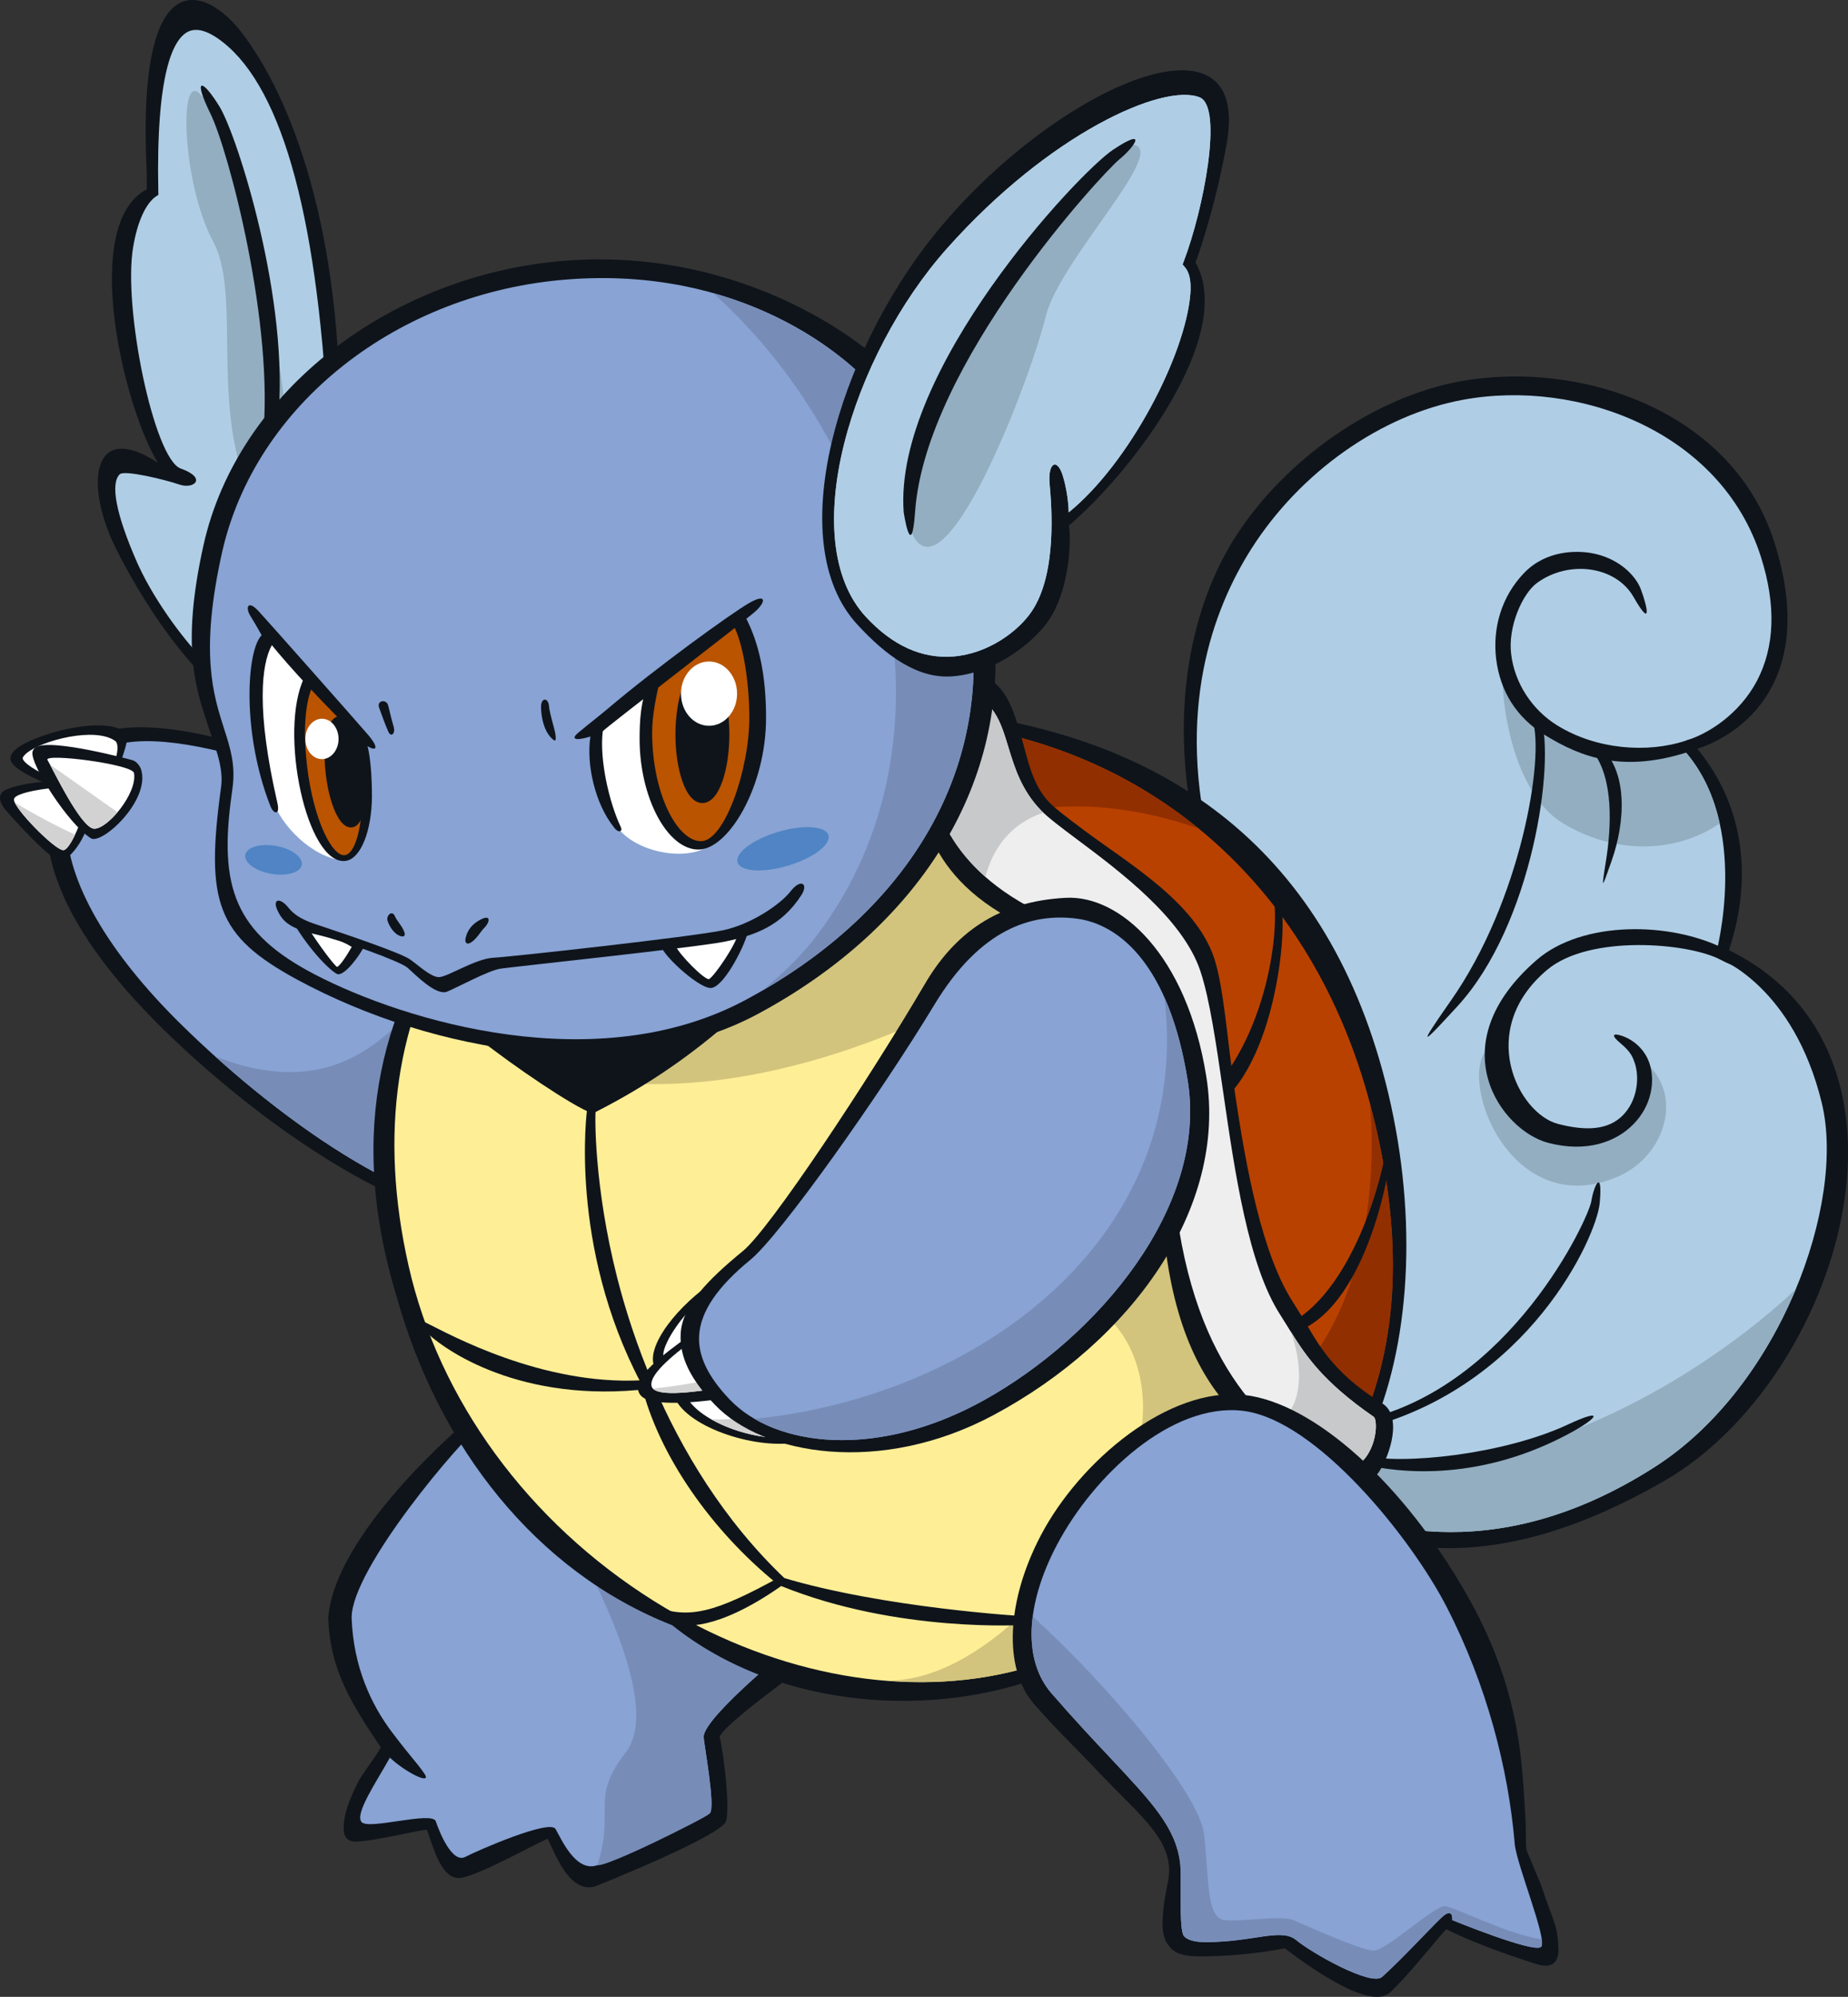 <?xml version="1.0" encoding="UTF-8"?>
<!-- Created with Inkscape (http://www.inkscape.org/) -->
<svg version="1.1" viewBox="0 0 282.14 304.69" xmlns="http://www.w3.org/2000/svg">
 <rect x="0" y="0" width="282.14" height="304.69" fill="#333333" stroke="none"/>
 <defs>
  <clipPath id="clipPath156672">
   <path transform="translate(-375.1 -166.45)" d="M 0,595.276 H 841.89 V 0 H 0 Z"/>
  </clipPath>
  <clipPath id="clipPath156674">
   <path transform="translate(-375.44 -163.52)" d="M 0,595.276 H 841.89 V 0 H 0 Z"/>
  </clipPath>
  <clipPath id="clipPath156676">
   <path transform="translate(-376.29 -162.99)" d="M 0,595.276 H 841.89 V 0 H 0 Z"/>
  </clipPath>
  <clipPath id="clipPath156678">
   <path transform="translate(-375.73 -167)" d="M 0,595.276 H 841.89 V 0 H 0 Z"/>
  </clipPath>
  <clipPath id="clipPath156680">
   <path transform="translate(-374.44 -160.8)" d="M 0,595.276 H 841.89 V 0 H 0 Z"/>
  </clipPath>
  <clipPath id="clipPath156682">
   <path transform="translate(-375.44 -158.07)" d="M 0,595.276 H 841.89 V 0 H 0 Z"/>
  </clipPath>
  <clipPath id="clipPath156684">
   <path transform="translate(-375.78 -157.76)" d="M 0,595.276 H 841.89 V 0 H 0 Z"/>
  </clipPath>
  <clipPath id="clipPath156686">
   <path transform="translate(-373.82 -160.77)" d="M 0,595.276 H 841.89 V 0 H 0 Z"/>
  </clipPath>
  <clipPath id="clipPath156688">
   <path transform="translate(-373.89 -160.67)" d="M 0,595.276 H 841.89 V 0 H 0 Z"/>
  </clipPath>
  <clipPath id="clipPath156690">
   <path transform="translate(-373.71 -160.36)" d="M 0,595.276 H 841.89 V 0 H 0 Z"/>
  </clipPath>
  <clipPath id="clipPath156692">
   <path transform="translate(-373.8 -160.27)" d="M 0,595.276 H 841.89 V 0 H 0 Z"/>
  </clipPath>
  <clipPath id="clipPath156694">
   <path transform="translate(-373.81 -160.25)" d="M 0,595.276 H 841.89 V 0 H 0 Z"/>
  </clipPath>
  <clipPath id="clipPath156696">
   <path transform="translate(-374.02 -160.79)" d="M 0,595.276 H 841.89 V 0 H 0 Z"/>
  </clipPath>
  <clipPath id="clipPath156698">
   <path transform="translate(-374.13 -160.66)" d="M 0,595.276 H 841.89 V 0 H 0 Z"/>
  </clipPath>
  <clipPath id="clipPath156700">
   <path transform="translate(-374.59 -159.99)" d="M 0,595.276 H 841.89 V 0 H 0 Z"/>
  </clipPath>
  <clipPath id="clipPath156702">
   <path transform="translate(-378.35 -154.27)" d="M 0,595.276 H 841.89 V 0 H 0 Z"/>
  </clipPath>
  <clipPath id="clipPath156704">
   <path transform="translate(-379.82 -153.82)" d="M 0,595.276 H 841.89 V 0 H 0 Z"/>
  </clipPath>
  <clipPath id="clipPath156706">
   <path transform="translate(-379.82 -153.82)" d="M 0,595.276 H 841.89 V 0 H 0 Z"/>
  </clipPath>
  <clipPath id="clipPath156708">
   <path transform="translate(-387.98 -164.37)" d="M 0,595.276 H 841.89 V 0 H 0 Z"/>
  </clipPath>
  <clipPath id="clipPath156710">
   <path transform="translate(-386.08 -155.77)" d="M 0,595.276 H 841.89 V 0 H 0 Z"/>
  </clipPath>
  <clipPath id="clipPath156712">
   <path transform="translate(-388.51 -153.89)" d="M 0,595.276 H 841.89 V 0 H 0 Z"/>
  </clipPath>
  <clipPath id="clipPath156714">
   <path transform="translate(-389.53 -156.58)" d="M 0,595.276 H 841.89 V 0 H 0 Z"/>
  </clipPath>
  <clipPath id="clipPath156716">
   <path transform="translate(-388.41 -161.68)" d="M 0,595.276 H 841.89 V 0 H 0 Z"/>
  </clipPath>
  <clipPath id="clipPath156718">
   <path transform="translate(-388.61 -162.5)" d="M 0,595.276 H 841.89 V 0 H 0 Z"/>
  </clipPath>
  <clipPath id="clipPath156720">
   <path transform="translate(-388.74 -158.7)" d="M 0,595.276 H 841.89 V 0 H 0 Z"/>
  </clipPath>
  <clipPath id="clipPath156722">
   <path transform="translate(-389.28 -160.75)" d="M 0,595.276 H 841.89 V 0 H 0 Z"/>
  </clipPath>
  <clipPath id="clipPath156724">
   <path transform="translate(-388.7 -161.06)" d="M 0,595.276 H 841.89 V 0 H 0 Z"/>
  </clipPath>
  <clipPath id="clipPath156726">
   <path transform="translate(-387.03 -154.19)" d="M 0,595.276 H 841.89 V 0 H 0 Z"/>
  </clipPath>
  <clipPath id="clipPath156728">
   <path transform="translate(-387.03 -153.85)" d="M 0,595.276 H 841.89 V 0 H 0 Z"/>
  </clipPath>
  <clipPath id="clipPath156730">
   <path transform="translate(-382.82 -161.07)" d="M 0,595.276 H 841.89 V 0 H 0 Z"/>
  </clipPath>
  <clipPath id="clipPath156732">
   <path transform="translate(-386.11 -155.18)" d="M 0,595.276 H 841.89 V 0 H 0 Z"/>
  </clipPath>
  <clipPath id="clipPath156734">
   <path transform="translate(-387.1 -157.3)" d="M 0,595.276 H 841.89 V 0 H 0 Z"/>
  </clipPath>
  <clipPath id="clipPath156736">
   <path transform="translate(-385.42 -159.99)" d="M 0,595.276 H 841.89 V 0 H 0 Z"/>
  </clipPath>
  <clipPath id="clipPath156738">
   <path transform="translate(-381.13 -161.1)" d="M 0,595.276 H 841.89 V 0 H 0 Z"/>
  </clipPath>
  <clipPath id="clipPath156740">
   <path transform="translate(-380.08 -152.42)" d="M 0,595.276 H 841.89 V 0 H 0 Z"/>
  </clipPath>
  <clipPath id="clipPath156742">
   <path transform="translate(-386.91 -154.11)" d="M 0,595.276 H 841.89 V 0 H 0 Z"/>
  </clipPath>
  <clipPath id="clipPath156744">
   <path transform="translate(-385.92 -155.03)" d="M 0,595.276 H 841.89 V 0 H 0 Z"/>
  </clipPath>
  <clipPath id="clipPath156746">
   <path transform="translate(-379.48 -157.29)" d="M 0,595.276 H 841.89 V 0 H 0 Z"/>
  </clipPath>
  <clipPath id="clipPath156748">
   <path transform="translate(-379.95 -154.55)" d="M 0,595.276 H 841.89 V 0 H 0 Z"/>
  </clipPath>
  <clipPath id="clipPath156750">
   <path transform="translate(-381.3 -152.65)" d="M 0,595.276 H 841.89 V 0 H 0 Z"/>
  </clipPath>
  <clipPath id="clipPath156752">
   <path transform="translate(-377.77 -155.09)" d="M 0,595.276 H 841.89 V 0 H 0 Z"/>
  </clipPath>
  <clipPath id="clipPath156754">
   <path transform="translate(-386.16 -159.31)" d="M 0,595.276 H 841.89 V 0 H 0 Z"/>
  </clipPath>
  <clipPath id="clipPath156756">
   <path transform="translate(-386.25 -155.11)" d="M 0,595.276 H 841.89 V 0 H 0 Z"/>
  </clipPath>
  <clipPath id="clipPath156758">
   <path transform="translate(-382.83 -161.38)" d="M 0,595.276 H 841.89 V 0 H 0 Z"/>
  </clipPath>
  <clipPath id="clipPath156760">
   <path transform="translate(-386.62 -153.79)" d="M 0,595.276 H 841.89 V 0 H 0 Z"/>
  </clipPath>
  <clipPath id="clipPath156762">
   <path transform="translate(-383.88 -160.17)" d="M 0,595.276 H 841.89 V 0 H 0 Z"/>
  </clipPath>
  <clipPath id="clipPath156764">
   <path transform="translate(-387.14 -154.22)" d="M 0,595.276 H 841.89 V 0 H 0 Z"/>
  </clipPath>
  <clipPath id="clipPath156766">
   <path transform="translate(-380.69 -155.56)" d="M 0,595.276 H 841.89 V 0 H 0 Z"/>
  </clipPath>
  <clipPath id="clipPath156768">
   <path transform="translate(-380.19 -154.81)" d="M 0,595.276 H 841.89 V 0 H 0 Z"/>
  </clipPath>
  <clipPath id="clipPath156770">
   <path transform="translate(-380.9 -154.61)" d="M 0,595.276 H 841.89 V 0 H 0 Z"/>
  </clipPath>
  <clipPath id="clipPath156772">
   <path transform="translate(-380.42 -154.39)" d="M 0,595.276 H 841.89 V 0 H 0 Z"/>
  </clipPath>
  <clipPath id="clipPath156774">
   <path transform="translate(-381.31 -154.34)" d="M 0,595.276 H 841.89 V 0 H 0 Z"/>
  </clipPath>
  <clipPath id="clipPath156776">
   <path transform="translate(-380.65 -155.19)" d="M 0,595.276 H 841.89 V 0 H 0 Z"/>
  </clipPath>
  <clipPath id="clipPath156778">
   <path transform="translate(-380.89 -155.13)" d="M 0,595.276 H 841.89 V 0 H 0 Z"/>
  </clipPath>
  <clipPath id="clipPath156780">
   <path transform="translate(-380.07 -154.5)" d="M 0,595.276 H 841.89 V 0 H 0 Z"/>
  </clipPath>
  <clipPath id="clipPath156782">
   <path transform="translate(-382.74 -158.47)" d="M 0,595.276 H 841.89 V 0 H 0 Z"/>
  </clipPath>
  <clipPath id="clipPath156784">
   <path transform="translate(-380.82 -154.39)" d="M 0,595.276 H 841.89 V 0 H 0 Z"/>
  </clipPath>
  <clipPath id="clipPath156786">
   <path transform="translate(-385.31 -157.52)" d="M 0,595.276 H 841.89 V 0 H 0 Z"/>
  </clipPath>
  <clipPath id="clipPath156788">
   <path transform="translate(-375.84 -160.4)" d="M 0,595.276 H 841.89 V 0 H 0 Z"/>
  </clipPath>
  <clipPath id="clipPath156790">
   <path transform="translate(-376.76 -158.56)" d="M 0,595.276 H 841.89 V 0 H 0 Z"/>
  </clipPath>
  <clipPath id="clipPath156792">
   <path transform="translate(-383.2 -161.88)" d="M 0,595.276 H 841.89 V 0 H 0 Z"/>
  </clipPath>
  <clipPath id="clipPath156794">
   <path transform="translate(-377.03 -159.68)" d="M 0,595.276 H 841.89 V 0 H 0 Z"/>
  </clipPath>
  <clipPath id="clipPath156796">
   <path transform="translate(-379.71 -161.14)" d="M 0,595.276 H 841.89 V 0 H 0 Z"/>
  </clipPath>
  <clipPath id="clipPath156798">
   <path transform="translate(-377.47 -160.94)" d="M 0,595.276 H 841.89 V 0 H 0 Z"/>
  </clipPath>
  <clipPath id="clipPath156800">
   <path transform="translate(-378.97 -161.18)" d="M 0,595.276 H 841.89 V 0 H 0 Z"/>
  </clipPath>
  <clipPath id="clipPath156802">
   <path transform="translate(-376.57 -159.03)" d="M 0,595.276 H 841.89 V 0 H 0 Z"/>
  </clipPath>
  <clipPath id="clipPath156804">
   <path transform="translate(-376.7 -159)" d="M 0,595.276 H 841.89 V 0 H 0 Z"/>
  </clipPath>
  <clipPath id="clipPath156806">
   <path transform="translate(-380.92 -159.01)" d="M 0,595.276 H 841.89 V 0 H 0 Z"/>
  </clipPath>
  <clipPath id="clipPath156808">
   <path transform="translate(-380.68 -158.91)" d="M 0,595.276 H 841.89 V 0 H 0 Z"/>
  </clipPath>
  <clipPath id="clipPath156810">
   <path transform="translate(-377.47 -159.09)" d="M 0,595.276 H 841.89 V 0 H 0 Z"/>
  </clipPath>
  <clipPath id="clipPath156812">
   <path transform="translate(-378.23 -158.91)" d="M 0,595.276 H 841.89 V 0 H 0 Z"/>
  </clipPath>
  <clipPath id="clipPath156814">
   <path transform="translate(-380.84 -162.01)" d="M 0,595.276 H 841.89 V 0 H 0 Z"/>
  </clipPath>
  <clipPath id="clipPath156816">
   <path transform="translate(-380.84 -162.01)" d="M 0,595.276 H 841.89 V 0 H 0 Z"/>
  </clipPath>
  <clipPath id="clipPath156818">
   <path transform="translate(-376.65 -161.47)" d="M 0,595.276 H 841.89 V 0 H 0 Z"/>
  </clipPath>
  <clipPath id="clipPath156820">
   <path transform="translate(-376.68 -160.59)" d="M 0,595.276 H 841.89 V 0 H 0 Z"/>
  </clipPath>
  <clipPath id="clipPath156822">
   <path transform="translate(-376.99 -161.09)" d="M 0,595.276 H 841.89 V 0 H 0 Z"/>
  </clipPath>
  <clipPath id="clipPath156824">
   <path transform="translate(-380.29 -160.91)" d="M 0,595.276 H 841.89 V 0 H 0 Z"/>
  </clipPath>
  <clipPath id="clipPath156826">
   <path transform="translate(-382.82 -165.8)" d="M 0,595.276 H 841.89 V 0 H 0 Z"/>
  </clipPath>
  <clipPath id="clipPath156828">
   <path transform="translate(-382.16 -162.07)" d="M 0,595.276 H 841.89 V 0 H 0 Z"/>
  </clipPath>
  <clipPath id="clipPath156830">
   <path transform="translate(-382.16 -162.07)" d="M 0,595.276 H 841.89 V 0 H 0 Z"/>
  </clipPath>
  <clipPath id="clipPath156832">
   <path transform="translate(-383.37 -165.12)" d="M 0,595.276 H 841.89 V 0 H 0 Z"/>
  </clipPath>
  <clipPath id="clipPath156834">
   <path transform="translate(-382.53 -163.09)" d="M 0,595.276 H 841.89 V 0 H 0 Z"/>
  </clipPath>
  <clipPath id="clipPath156836">
   <path transform="translate(-383.87 -153.06)" d="M 0,595.276 H 841.89 V 0 H 0 Z"/>
  </clipPath>
  <clipPath id="clipPath156838">
   <path transform="translate(-385.28 -149.13)" d="M 0,595.276 H 841.89 V 0 H 0 Z"/>
  </clipPath>
  <clipPath id="clipPath156840">
   <path transform="translate(-387.14 -148.99)" d="M 0,595.276 H 841.89 V 0 H 0 Z"/>
  </clipPath>
  <clipPath id="clipPath156842">
   <path transform="translate(-380.76 -158.99)" d="M 0,595.276 H 841.89 V 0 H 0 Z"/>
  </clipPath>
  <clipPath id="clipPath156844">
   <path transform="translate(-376.63 -159.63)" d="M 0,595.276 H 841.89 V 0 H 0 Z"/>
  </clipPath>
  <clipPath id="clipPath156846">
   <path transform="translate(-381.79 -159.93)" d="M 0,595.276 H 841.89 V 0 H 0 Z"/>
  </clipPath>
  <clipPath id="clipPath156848">
   <path transform="translate(-380.89 -161.31)" d="M 0,595.276 H 841.89 V 0 H 0 Z"/>
  </clipPath>
  <clipPath id="clipPath156850">
   <path transform="translate(-376.99 -160.87)" d="M 0,595.276 H 841.89 V 0 H 0 Z"/>
  </clipPath>
  <clipPath id="clipPath156852">
   <path transform="translate(-378.55 -157.89)" d="M 0,595.276 H 841.89 V 0 H 0 Z"/>
  </clipPath>
  <clipPath id="clipPath156854">
   <path transform="translate(-377.25 -160.81)" d="M 0,595.276 H 841.89 V 0 H 0 Z"/>
  </clipPath>
  <clipPath id="clipPath156856">
   <path transform="translate(-379.58 -160.94)" d="M 0,595.276 H 841.89 V 0 H 0 Z"/>
  </clipPath>
 </defs>
 <path transform="matrix(15.569 0 0 -15.569 22.381 25.872)" d="m0 0c3e-3 -0.062 1e-3 -0.127 2e-3 -0.193-0.657-0.346-0.225-2.14 0.109-2.681-0.654 0.429-0.721-0.221-0.411-0.841 0.392-0.785 1.073-1.685 1.557-1.623 0.178 0.023 0.292 0.177 0.337 0.459 0.055 0.339 0.107 0.612 0.153 0.853 0.103 0.544 0.171 0.904 0.15 1.394 0.026 2.056-0.485 3.352-0.968 3.979-0.324 0.422-1.028 0.758-0.929-1.347" clip-path="url(#clipPath156672)" fill="#0f141b"/>
 <path transform="matrix(15.569 0 0 -15.569 27.595 71.492)" d="m0 0c-0.262 0.093-0.568 1.576-0.467 2.169 0.041 0.247 0.123 0.428 0.223 0.497l0.025 0.017-1e-3 0.03c-0.024 1.164 0.145 1.495 0.291 1.568 0.086 0.043 0.201 9e-3 0.343-0.103 0.595-0.468 0.944-1.775 1.036-3.885 0.02-0.477-0.047-0.831-0.149-1.368-0.046-0.241-0.098-0.515-0.153-0.855-0.037-0.227-0.118-0.35-0.24-0.366-0.385-0.049-1.08 0.794-1.338 1.38-0.206 0.469-0.262 0.77-0.168 0.86 0.046 0.044 0.442-0.052 0.585-0.101 0.144-0.049 0.275 0.064 0.013 0.157" clip-path="url(#clipPath156674)" fill="#afcee5"/>
 <path transform="matrix(15.569 0 0 -15.569 40.841 79.726)" d="m0 0c-0.643 0.865-0.222 2.174-0.532 2.751-0.311 0.576-0.347 1.753-0.107 1.42s-0.024 0.069 0 0c0.037 0.05 0.037 0.05 0 0 0.55-0.489 1.227-4.962 0.639-4.171" clip-path="url(#clipPath156676)" fill="#93aec1"/>
 <path transform="matrix(15.569 0 0 -15.569 32.139 17.363)" d="m0 0c0.175-0.356 0.632-2.074 0.512-3.197l0.148 0.18c0.125 1.17-0.398 2.805-0.572 3.088s-0.263 0.285-0.088-0.071" clip-path="url(#clipPath156678)" fill="#0f141b"/>
 <path transform="matrix(15.569 0 0 -15.569 12.045 113.89)" d="m0 0c-0.2-0.2-0.316-0.482-0.315-0.774 2e-3 -0.582 0.391-1.259 1.134-1.99 0.974-0.958 2.54-2.053 3.458-1.877 0.153 0.029 0.348 0.162 0.413 0.631 0.137 0.993-0.398 2.886-1.042 3.208-0.485 0.243-3.003 1.447-3.648 0.802" clip-path="url(#clipPath156680)" fill="#0f141b"/>
 <path transform="matrix(15.569 0 0 -15.569 27.632 156.29)" d="m0 0c-0.722 0.71-1.121 1.404-1.123 1.956-1e-3 0.261 0.088 0.484 0.266 0.661 0.49 0.49 2.401-0.27 3.454-0.796 0.597-0.299 1.11-2.153 0.98-3.092-0.031-0.222-0.111-0.495-0.323-0.536-0.819-0.157-2.224 0.795-3.254 1.807" clip-path="url(#clipPath156682)" fill="#88a3d4"/>
 <path transform="matrix(15.569 0 0 -15.569 32.873 161.21)" d="m0 0c0.983-0.884 2.185-1.631 2.918-1.491 0.211 0.041 0.292 0.314 0.323 0.537 0.089 0.647-0.127 1.73-0.466 2.438-0.742-0.768-1.217-2.086-2.775-1.484" clip-path="url(#clipPath156684)" fill="#778db8"/>
 <path transform="matrix(15.569 0 0 -15.569 2.45 114.3)" d="m0 0c-0.063-0.054-0.06-0.097-0.047-0.124 0.079-0.158 0.77-0.373 0.839-0.373 0.076 0 0.19 0.232 0.23 0.357 0.044 0.135 0.099 0.272 0.044 0.311-0.227 0.162-0.903-0.031-1.066-0.171" clip-path="url(#clipPath156686)" fill="#0f141b"/>
 <path transform="matrix(15.569 0 0 -15.569 3.492 115.84)" d="m0 0c-1e-3 2e-3 -2e-3 5e-3 -2e-3 7e-3 0 0.017 0.024 0.039 0.035 0.049 0.149 0.128 0.675 0.264 0.872 0.123 0.015-0.011 0.023-0.034 0.023-0.068 0-0.013-2e-3 -0.029-4e-3 -0.045-0.027-0.173-0.163-0.394-0.201-0.407-0.072 1e-3 -0.66 0.214-0.723 0.341" clip-path="url(#clipPath156688)" fill="#fff"/>
 <path transform="matrix(15.569 0 0 -15.569 .691 120.62)" d="m0 0c-0.049-0.027-0.072-0.09 9e-3 -0.189 0.03-0.037 0.484-0.549 0.558-0.504 0.252 0.153 0.352 0.621 0.293 0.74-0.012 0.024-0.032 0.039-0.058 0.043-0.169 0.024-0.64 0-0.802-0.09" clip-path="url(#clipPath156690)" fill="#0f141b"/>
 <path transform="matrix(15.569 0 0 -15.569 2.125 122.01)" d="m0 0c-2e-3 0.09 0.552 0.145 0.702 0.124 5e-3 -1e-3 0.011-3e-3 0.016-0.013 6e-3 -0.012 8e-3 -0.029 8e-3 -0.051 0-0.117-0.161-0.555-0.242-0.555s-0.482 0.405-0.484 0.495" clip-path="url(#clipPath156692)" fill="#fff"/>
 <path transform="matrix(15.569 0 0 -15.569 2.263 122.46)" d="m0 0c0.057-0.125 0.401-0.467 0.475-0.467 0.031 0 0.075 0.065 0.116 0.152-0.19 0.088-0.396 0.198-0.591 0.315" clip-path="url(#clipPath156694)" fill="#d3d2d2"/>
 <path transform="matrix(15.569 0 0 -15.569 5.433 114.05)" d="m0 0c-0.022-0.015-0.029-0.034-0.031-0.047-0.018-0.124 0.348-0.699 0.573-0.843 0.106-0.068 0.585 0.369 0.493 0.673-0.01 0.033-0.044 0.082-0.088 0.093 0 0-0.804 0.22-0.947 0.124" clip-path="url(#clipPath156696)" fill="#0f141b"/>
 <path transform="matrix(15.569 0 0 -15.569 7.254 115.97)" d="m0 0c-0.043 0.071 0.832-0.04 0.848-0.127 0.036-0.198-0.26-0.551-0.391-0.546-0.131 6e-3 -0.413 0.602-0.457 0.673" clip-path="url(#clipPath156698)" fill="#fff"/>
 <path transform="matrix(15.569 0 0 -15.569 14.368 126.45)" d="m0 0c0.059-2e-3 0.15 0.067 0.23 0.162-0.171 0.117-0.414 0.294-0.662 0.465 0.084-0.159 0.316-0.622 0.432-0.627" clip-path="url(#clipPath156700)" fill="#d3d2d2"/>
 <path transform="matrix(15.569 0 0 -15.569 72.974 215.43)" d="m0 0c-0.221-0.172-1.406-1.21-1.468-2.016-1e-3 -5e-3 0-0.01 0-0.015 0.018-0.473 0.204-0.801 0.515-1.256-0.023-0.055-0.187-0.267-0.226-0.346-0.12-0.245-0.138-0.347-0.138-0.456 0-0.029 6e-3 -0.054 0.018-0.075 0.02-0.031 0.053-0.048 0.094-0.048 0.163 0 0.583 0.104 0.703 0.118 0.048-0.112 0.13-0.494 0.326-0.474 0.169 0.017 0.704 0.316 0.859 0.385 0.066-0.129 0.215-0.557 0.477-0.463 0.011 4e-3 1.24 0.494 1.274 0.638 0.048 0.205-0.069 0.93-0.068 0.814 0.021 0.115 0.776 0.658 1.08 0.875 0.017 0.012-0.061 0.128-0.061 0.178 0 5e-3 0 0.011-1e-3 0.017-0.039 0.347-1.457 1.669-2.46 2.091-0.416 0.176-0.727 0.187-0.924 0.033" clip-path="url(#clipPath156702)" fill="#0f141b"/>
 <path transform="matrix(15.569 0 0 -15.569 95.755 222.43)" d="m0 0c0.988-0.625 1.81-1.528 1.81-1.687 0-2e-3 -1e-3 -3e-3 -1e-3 -4e-3 -0.142-0.103-1.059-0.847-1.059-1.044 0-0.06 0.12-0.694 0.06-0.75s-0.794-0.398-1.102-0.508c-0.213-0.076-0.354 0.259-0.411 0.355-0.057 0.097-0.757-0.208-0.885-0.274-0.129-0.067-0.254 0.245-0.289 0.349-0.035 0.103-0.657-0.087-0.727-8e-3 -0.071 0.079 0.14 0.387 0.277 0.632 0.155-0.147 0.422-0.277 0.337-0.155-0.084 0.121-0.101 0.121-0.311 0.397-0.211 0.276-0.383 0.65-0.401 1.12v0.012c0 0.477 1.063 1.735 1.308 1.926 0.238 0.186 0.733 0.057 1.394-0.361" clip-path="url(#clipPath156704)" fill="#88a3d4"/>
 <path transform="matrix(15.569 0 0 -15.569 95.755 222.43)" d="m0 0c-0.573 0.363-1.02 0.507-1.285 0.418 0.424-0.596 1.748-2.693 1.272-3.304-0.358-0.461-0.102-0.546-0.279-1.107 0.091-0.02 1.042 0.452 1.102 0.508s-0.06 0.69-0.06 0.75c0 0.197 0.917 0.941 1.059 1.044 0 1e-3 1e-3 2e-3 1e-3 4e-3 0 0.159-0.822 1.062-1.81 1.687" clip-path="url(#clipPath156706)" fill="#778db8"/>
 <path transform="matrix(15.569 0 0 -15.569 222.83 58.206)" d="m0 0c-0.831-0.153-1.709-0.755-2.204-1.533-0.39-0.613-0.708-1.692-0.332-3.133 0.327-1.251 0.437-2.742 0.526-3.94 0.109-1.478 0.186-2.32 0.489-2.456 0.513-0.23 1.578-0.841 3.534 0.29 1.713 0.991 2.702 4.178 0.63 5.198 0.027 0.11 0.41 1.094-0.311 1.974 0.409 0.131 1.195 0.648 0.754 2.028-0.412 1.289-1.908 1.789-3.086 1.572" clip-path="url(#clipPath156708)" fill="#0f141b"/>
 <path transform="matrix(15.569 0 0 -15.569 193.28 192.06)" d="m0 0c-0.089 1.203-0.2 2.7-0.529 3.96-0.366 1.402 8e-3 2.404 0.386 2.998 0.479 0.753 1.274 1.313 2.075 1.46 1.13 0.208 2.532-0.311 2.922-1.541 0.15-0.472 0.136-0.88-0.04-1.215-0.175-0.329-0.482-0.52-0.693-0.583l-0.026-0.092c0.665-0.738 0.319-1.996 0.316-2.008l0.03-0.036c7e-3 -2e-3 0.732-0.273 1.01-1.419 0.237-0.983-0.41-2.778-1.636-3.563-1.635-1.048-2.895-0.545-3.393-0.322-0.256 0.115-0.333 1.156-0.422 2.361" clip-path="url(#clipPath156710)" fill="#afcee5"/>
 <g fill="#93aec1">
  <path transform="matrix(15.569 0 0 -15.569 231.03 221.33)" d="m0 0c-0.725-0.179-1.271-0.195-1.762 0.156 0.063-0.452-0.374-0.578-0.241-0.637 0.498-0.223 1.758-0.726 3.393 0.321 0.624 0.4 1.097 1.06 1.381 1.742-0.063-0.06-1.168-1.138-2.771-1.582" clip-path="url(#clipPath156712)"/>
  <path transform="matrix(15.569 0 0 -15.569 247.02 179.53)" d="m0 0c-1.043-0.448-1.575 0.932-1.283 1.25 0.03-0.071-0.015 0.01 0.011-0.042 0.056-0.225 0.359-0.671 0.697-0.784 0.564-0.169 0.841 0.192 0.812 0.723 0.428-0.326 0.227-0.948-0.237-1.147" clip-path="url(#clipPath156714)"/>
  <path transform="matrix(15.569 0 0 -15.569 229.58 100.12)" d="m0 0c-0.056-0.338 0.064-1.326 0.581-1.638 0.517-0.313 1.116-0.291 1.537-1e-3 -0.056 0.255-0.163 0.509-0.354 0.721 0 0-1.376-0.301-1.764 0.918" clip-path="url(#clipPath156716)"/>
 </g>
 <g fill="#0f141b">
  <path transform="matrix(15.569 0 0 -15.569 232.68 87.434)" d="m0 0c-0.221-0.23-0.311-0.539-0.273-0.846 0.04-0.315 0.199-0.57 0.476-0.741 0.356-0.22 0.769-0.377 1.424-0.161 0.245 0.08 0.223 0.192-0.041 0.105-0.377-0.125-0.877-0.087-1.26 0.149-0.247 0.153-0.417 0.413-0.452 0.696-0.035 0.272 0.111 0.596 0.252 0.7 0.308 0.226 0.77 0.172 0.948-0.137 0.177-0.31 0.142-0.114 0.072 0.074-0.049 0.134-0.217 0.31-0.489 0.357-0.142 0.024-0.44 0.03-0.657-0.196" clip-path="url(#clipPath156718)"/>
  <path transform="matrix(15.569 0 0 -15.569 234.62 146.47)" d="m0 0c-0.964-0.835-0.349-1.673 0.113-1.793 0.377-0.098 0.664 9e-3 0.834 0.182 0.182 0.184 0.216 0.426 0.158 0.599-0.045 0.133-0.156 0.236-0.289 0.274-0.068 0.019-0.091 0 0.01-0.083 0.1-0.084 0.116-0.135 0.135-0.189 0.049-0.146 0.025-0.369-0.116-0.512-0.141-0.144-0.357-0.158-0.637-0.085-0.389 0.101-0.808 0.918-0.107 1.509 0.415 0.35 1.386 0.266 1.699 0.101s0.375-0.064 0.048 0.102c-0.541 0.276-1.405 0.279-1.848-0.105" clip-path="url(#clipPath156720)"/>
  <path transform="matrix(15.569 0 0 -15.569 243.12 114.58)" d="m0 0c0.213-0.271 0.184-0.753 0.134-1.07-0.051-0.317-0.04-0.274 0.053-0.011 0.136 0.384 0.168 0.888-0.125 1.139z" clip-path="url(#clipPath156722)"/>
  <path transform="matrix(15.569 0 0 -15.569 233.97 109.84)" d="m0 0c0.122-0.365-0.114-1.774-0.802-2.754-0.355-0.506-0.265-0.413 0.066-0.053 0.733 0.797 0.963 2.393 0.816 2.834z" clip-path="url(#clipPath156724)"/>
  <path transform="matrix(15.569 0 0 -15.569 208.05 216.68)" d="M 0,0 0.019,-0.082 C 1.63,0.331 2.293,1.795 2.324,2.126 2.355,2.458 2.271,2.322 2.242,2.146 2.213,1.969 1.451,0.326 0,0" clip-path="url(#clipPath156726)"/>
  <path transform="matrix(15.569 0 0 -15.569 208.06 222.08)" d="M 0,0 -0.021,-0.082 C 0.376,-0.181 1.172,-0.255 2.056,0.232 2.323,0.38 2.357,0.465 2.009,0.302 1.382,0.01 0.384,-0.096 0,0" clip-path="url(#clipPath156728)"/>
  <path transform="matrix(15.569 0 0 -15.569 142.46 109.56)" d="m0 0c0.186-0.684 0.71-1.014 1.218-1.334 0.419-0.264 0.853-0.537 1.121-1.013 0.217-0.386 0.27-0.977 0.325-1.604 0.069-0.771 0.139-1.568 0.54-2.021 0.297-0.344 0.632-0.671 1.024-1.003l0.058-0.049 0.03 0.07c0.379 0.891 0.437 2.156 0.118 3.395-0.605 2.349-2.238 3.408-4.374 3.63l-0.082 8e-3z" clip-path="url(#clipPath156730)"/>
 </g>
 <g>
  <path transform="matrix(15.569 0 0 -15.569 193.66 201.39)" d="m0 0c-0.376 0.426-0.445 1.205-0.512 1.957-0.056 0.639-0.11 1.243-0.339 1.65-0.282 0.5-0.728 0.781-1.159 1.053-0.488 0.307-0.947 0.602-1.14 1.184 2.043-0.247 3.589-1.631 4.145-3.722 0.15-0.564 0.225-1.094 0.225-1.587 0-0.537-0.092-1.027-0.269-1.472-0.36 0.309-0.673 0.616-0.951 0.937" clip-path="url(#clipPath156732)" fill="#b94100"/>
  <path transform="matrix(15.569 0 0 -15.569 209.15 168.35)" d="m0 0c0.072-0.813-0.067-1.872-0.603-2.542 0.173-0.174 0.359-0.345 0.559-0.517 0.177 0.445 0.269 0.935 0.269 1.472 0 0.493-0.075 1.023-0.225 1.587" clip-path="url(#clipPath156734)" fill="#922f00"/>
  <path transform="matrix(15.569 0 0 -15.569 182.93 126.38)" d="m0 0c-0.683 0.556-1.519 0.912-2.461 1.026 0.129-0.389 0.377-0.65 0.673-0.872 0.611 0.127 1.208 0.043 1.788-0.154" clip-path="url(#clipPath156736)" fill="#922f00"/>
 </g>
 <path transform="matrix(15.569 0 0 -15.569 116.19 109.08)" d="m0 0c-1.287-0.331-2.306-0.956-2.946-1.81-0.732-0.978-1.141-2.223-0.621-3.913 0.409-1.448 1.356-2.673 2.696-3.199 1.055-0.844 2.596-0.909 3.668-0.487 1.852 0.431 2.66 1.143 3.173 2.349l0.017 0.038-0.134 0.113c-0.342 0.288-0.695 0.586-0.977 0.911v1e-3c-0.39 0.441-0.507 1.174-0.62 1.882-0.09 0.564-0.183 1.148-0.418 1.567-0.274 0.492-0.681 0.829-1.075 1.154-0.491 0.405-0.955 0.788-1.13 1.434l-0.01 0.037-0.039 4e-3c-0.558 0.058-1.017 0.065-1.584-0.081" clip-path="url(#clipPath156738)" fill="#0f141b"/>
 <path transform="matrix(15.569 0 0 -15.569 99.85 244.3)" d="m0 0c-1.233 0.773-2.11 1.971-2.407 3.287-0.588 2.601 0.715 4.578 3.485 5.289 0.538 0.138 0.979 0.134 1.509 0.081 0.192-0.656 0.658-1.044 1.153-1.453 0.386-0.318 0.786-0.648 1.05-1.121 0.224-0.403 0.311-0.95 0.404-1.53 0.116-0.725 0.235-1.473 0.647-1.94 0.287-0.332 0.66-0.646 0.989-0.923 0 0 0.039-0.033 0.069-0.058-0.507-1.149-1.625-1.912-3.42-2.33-1.096-0.255-2.364-1e-3 -3.479 0.698" clip-path="url(#clipPath156740)" fill="#feee96"/>
 <path transform="matrix(15.569 0 0 -15.569 206.19 217.99)" d="m0 0c-0.329 0.277-0.702 0.592-0.99 0.924-0.411 0.466-0.531 1.215-0.646 1.939-0.093 0.58-0.18 1.128-0.405 1.53-0.264 0.473-0.663 0.803-1.049 1.122-0.495 0.408-0.961 0.796-1.154 1.452-0.529 0.053-0.97 0.057-1.509-0.081-1.74-0.447-2.901-1.394-3.378-2.681 1.706-1.523 4.185-0.548 4.959-0.188 1.504 0.699 0.804-1.628 1.649-2.811 0.585-0.39 0.549-1.191 0.38-1.529-0.491-1.012-1.466-2.148-2.401-2.147 0.409-0.032 0.811-6e-3 1.192 0.082 1.795 0.419 2.914 1.181 3.42 2.33-0.03 0.026-0.068 0.058-0.068 0.058" clip-path="url(#clipPath156742)" fill="#d2c47c"/>
 <g fill="#0f141b">
  <path transform="matrix(15.569 0 0 -15.569 190.78 203.62)" d="m0 0" clip-path="url(#clipPath156744)"/>
  <path transform="matrix(15.569 0 0 -15.569 90.431 168.44)" d="m0 0c-0.182 0.077-0.683 0.476-0.957 0.695l-0.186 0.147-0.051-0.068 0.104-0.151c0.304-0.243 0.895-0.644 1.077-0.71l0.018-7e-3 0.016 9e-3c1.12 0.566 1.707 1.253 2.178 1.744l-0.061 0.058c-0.461-0.481-1.653-1.456-2.138-1.717" clip-path="url(#clipPath156746)"/>
  <path transform="matrix(15.569 0 0 -15.569 97.863 211.05)" d="m0 0c0.17-0.713 0.702-1.452 1.325-1.958l0.09 0.039c-0.607 0.575-1.02 1.27-1.293 1.907-0.165 0.383-0.279 0.745-0.356 1.048-0.229 0.901-0.218 1.595-0.21 1.646l-0.083 0.014c-3e-3 -0.017-0.185-1.346 0.527-2.696" clip-path="url(#clipPath156748)"/>
  <path transform="matrix(15.569 0 0 -15.569 118.88 240.73)" d="m0 0c-0.617-0.337-0.882-0.418-1.239-0.272s0.284-0.191 0.284-0.191c0.015 1e-3 0.32-0.081 0.98 0.381 1.143-0.462 2.38-0.381 2.394-0.381l4e-3 0.084c-0.013 1e-3 -1.389 0.08-2.391 0.382l-0.016 5e-3z" clip-path="url(#clipPath156750)"/>
  <path transform="matrix(15.569 0 0 -15.569 63.919 202.74)" d="m0 0 0.082-0.041c0.219-0.207 1.011-0.725 2.3-0.532l-0.011 0.084c-0.984-0.125-1.937 0.363-2.25 0.523l-0.088 0.044z" clip-path="url(#clipPath156752)"/>
  <path transform="matrix(15.569 0 0 -15.569 194.43 136.96)" d="m0 0c0.066-0.329-0.073-1.48-0.772-2.062l0.054-0.065c0.687 0.252 0.864 1.712 0.793 2.067z" clip-path="url(#clipPath156754)"/>
  <path transform="matrix(15.569 0 0 -15.569 195.95 202.43)" d="M 0,0 0.034,-0.077 C 0.769,0.077 1.025,1.432 1.042,1.636 L 1.005,1.748 C 0.989,1.551 0.695,0.307 0,0" clip-path="url(#clipPath156756)"/>
  <path transform="matrix(15.569 0 0 -15.569 142.68 104.74)" d="m0 0c-0.163-0.141-0.23-0.427-0.199-0.611l0.011-0.093c0.036-0.31-6e-3 -1.054 0.917-1.563l0.245-0.047c0.605-0.327 1.235-0.606 1.242-2.386 8e-3 -2.25 0.919-2.615 1.508-2.986 0.353-0.223 0.569-0.112 0.635-0.011 0.111 0.168 0.229 0.549 0.031 0.671-0.518 0.319-0.646 0.621-0.797 0.866l-0.076 0.122c-0.3 0.462-0.461 1.295-0.575 2.083-0.069 0.473-0.106 1.01-0.2 1.292-0.182 0.548-0.849 0.934-1.271 1.25-0.149 0.111-0.279 0.208-0.346 0.277-0.172 0.176-0.215 0.444-0.274 0.639-0.081 0.267-0.137 0.544-0.488 0.656-0.119 0.037-0.27-0.078-0.363-0.159" clip-path="url(#clipPath156758)"/>
 </g>
 <path transform="matrix(15.569 0 0 -15.569 201.59 222.92)" d="m0 0c-0.617 0.388-1.339 1.068-1.456 2.898-0.117 1.839-0.666 2.135-1.3 2.478l-0.121 0.065c-0.872 0.481-0.947 1.141-0.983 1.459l-0.012 0.098c-0.026 0.152 0.035 0.398 0.162 0.508 0.063 0.055 0.134 0.069 0.215 0.043 0.295-0.093 0.357-0.297 0.436-0.556 0.06-0.197 0.128-0.421 0.319-0.617 0.074-0.075 0.2-0.169 0.36-0.289 0.411-0.307 1.032-0.771 1.203-1.286 0.091-0.272 0.155-0.714 0.223-1.181 0.116-0.8 0.248-1.706 0.561-2.189l0.075-0.12c0.158-0.255 0.321-0.52 0.841-0.879 0.032-0.022 0.04-0.222-0.067-0.381-0.074-0.108-0.212-0.205-0.456-0.051" clip-path="url(#clipPath156760)" fill="#eeeeef"/>
 <path transform="matrix(15.569 0 0 -15.569 158.94 123.65)" d="m0 0c-0.191 0.196-0.259 0.42-0.32 0.617-0.078 0.259-0.14 0.463-0.435 0.556-0.081 0.026-0.152 0.012-0.215-0.043-0.127-0.111-0.188-0.356-0.162-0.508l0.012-0.098c0.029-0.259 0.085-0.744 0.574-1.175 0.076 0.285 0.251 0.522 0.569 0.629-8e-3 7e-3 -0.016 0.015-0.023 0.022" clip-path="url(#clipPath156762)" fill="#c8c9ca"/>
 <path transform="matrix(15.569 0 0 -15.569 209.74 216.19)" d="m0 0c-0.491 0.339-0.664 0.593-0.814 0.836 0.179-0.498 0.04-0.916-0.22-0.871 0.168-0.165 0.343-0.292 0.511-0.397 0.244-0.154 0.382-0.057 0.455 0.051 0.107 0.159 0.099 0.359 0.068 0.381" clip-path="url(#clipPath156764)" fill="#c8c9ca"/>
 <path transform="matrix(15.569 0 0 -15.569 109.29 195.34)" d="m0 0c-0.359-0.23-0.708-0.658-0.596-0.863 0 0 0.612 0.253 0.657 0.28l0.015 9e-3 -0.035 0.6z" clip-path="url(#clipPath156766)" fill="#0f141b"/>
 <path transform="matrix(15.569 0 0 -15.569 101.5 207.15)" d="m0 0-0.01 5e-3c-3e-3 6e-3 -5e-3 0.015-5e-3 0.025 0 0.11 0.196 0.437 0.506 0.653 5e-3 -0.081 0.025-0.438 0.027-0.467-0.164-0.097-0.439-0.236-0.518-0.216" clip-path="url(#clipPath156768)" fill="#fff"/>
 <path transform="matrix(15.569 0 0 -15.569 112.58 210.27)" d="m0 0c-0.055-0.018-0.144-0.023-0.23-0.027-0.148-8e-3 -0.326-0.013-0.363-0.087-0.017-0.036-0.026-0.083 0.01-0.135 0.199-0.288 0.906-0.481 1.256-0.357 0.06 0.021 0.091 0.053 0.093 0.096 5e-3 0.178-0.62 0.455-0.746 0.509l-0.01 4e-3z" clip-path="url(#clipPath156770)" fill="#0f141b"/>
 <path transform="matrix(15.569 0 0 -15.569 105.11 213.62)" d="m0 0c-0.013 0.018-0.026 0.042-0.026 0.061 0 5e-3 1e-3 9e-3 3e-3 0.013 0.021 0.044 0.162 0.052 0.276 0.058 0.084 4e-3 0.17 0.01 0.232 0.028 0.296-0.128 0.704-0.349 0.704-0.452v-1e-3c-1e-3 -0.021-0.03-0.036-0.055-0.044-0.324-0.115-0.95 0.071-1.134 0.337" clip-path="url(#clipPath156772)" fill="#fff"/>
 <path transform="matrix(15.569 0 0 -15.569 119.06 214.33)" d="m0 0c-0.111-0.045-0.208-0.083-0.247-0.095-0.14-0.039-0.276-0.057-0.427-0.048 0.269-0.154 0.673-0.234 0.912-0.149 0.025 8e-3 0.054 0.023 0.055 0.044v2e-3c0 0.057-0.128 0.151-0.293 0.246" clip-path="url(#clipPath156774)" fill="#d3d2d2"/>
 <path transform="matrix(15.569 0 0 -15.569 108.73 201.18)" d="m0 0-0.144-0.109c-0.219-0.162-0.566-0.396-0.583-0.552-5e-3 -0.042 7e-3 -0.076 0.035-0.102 0.1-0.094 0.504-0.079 1.023 0.014 0.186 0.033 0.212 0.178 0.225 0.252 0.03 0.168-0.126 0.386-0.291 0.483-0.106 0.062-0.2 0.067-0.265 0.014" clip-path="url(#clipPath156776)" fill="#0f141b"/>
 <path transform="matrix(15.569 0 0 -15.569 112.41 202.16)" d="m0 0c0.146-0.086 0.29-0.281 0.265-0.424-0.015-0.082-0.085-0.135-0.209-0.157-0.374-0.067-0.78-0.131-0.871-0.046-0.012 0.012-0.018 0.026-0.018 0.045 0 3e-3 0 7e-3 1e-3 0.011 0.014 0.131 0.298 0.341 0.486 0.48l0.146 0.11c0.06 0.05 0.151 0.01 0.2-0.019" clip-path="url(#clipPath156778)" fill="#fff"/>
 <path transform="matrix(15.569 0 0 -15.569 99.69 211.87)" d="m0 0c1e-3 -1e-3 1e-3 -2e-3 2e-3 -3e-3 0.091-0.085 0.497-0.021 0.871 0.045 0.124 0.023 0.194 0.076 0.209 0.158 4e-3 0.021 3e-3 0.044 0 0.067-0.318-0.157-0.734-0.232-1.082-0.267" clip-path="url(#clipPath156780)" fill="#d3d2d2"/>
 <path transform="matrix(15.569 0 0 -15.569 141.21 150.13)" d="m0 0c-0.557-0.948-1.521-2.403-1.784-2.617-0.349-0.286-0.595-0.54-0.611-0.807-0.014-0.232 0.097-0.453 0.336-0.701 0.471-0.492 1.622-0.695 2.733-0.1 1.355 0.725 2.29 2.029 2.086 3.313-0.191 1.202-0.849 1.783-1.377 1.756-0.671-0.035-1.092-0.349-1.383-0.844" clip-path="url(#clipPath156782)" fill="#0f141b"/>
 <path transform="matrix(15.569 0 0 -15.569 111.44 213.58)" d="M 0,0 C -0.216,0.225 -0.314,0.431 -0.302,0.63 -0.288,0.864 -0.124,1.106 0.2,1.371 0.495,1.612 1.474,2.994 2.004,3.87 2.463,4.63 2.972,4.768 3.395,4.716 3.819,4.664 4.31,4.259 4.49,3.123 4.686,1.89 3.607,0.615 2.492,-0.004 1.439,-0.589 0.442,-0.461 0,0" clip-path="url(#clipPath156784)" fill="#88a3d4"/>
 <path transform="matrix(15.569 0 0 -15.569 181.34 164.96)" d="m0 0c-0.053 0.333-0.132 0.602-0.229 0.819 0.283-2.383-1.86-3.914-4.021-4.129 0.509-0.296 1.361-0.312 2.252 0.183 1.115 0.619 2.194 1.894 1.998 3.127" clip-path="url(#clipPath156786)" fill="#778db8"/>
 <path transform="matrix(15.569 0 0 -15.569 33.761 120.05)" d="m0 0c-0.156-1.131-0.045-1.461 0.744-1.889 1.345-0.728 3.212-1.04 4.522-0.336 1.568 0.843 2.435 2.224 2.317 3.718-0.102 1.285-0.728 2.252-0.806 2.357-0.395 0.526-1.694 1.437-3.399 1.306-1.72-0.133-3.215-1.288-3.55-2.784-0.225-1.008-0.073-1.412 0.038-1.757 0.059-0.187 0.162-0.413 0.134-0.615" clip-path="url(#clipPath156788)" fill="#0f141b"/>
 <path transform="matrix(15.569 0 0 -15.569 48.103 148.71)" d="m0 0c-0.789 0.41-0.945 0.856-0.818 1.765l8e-3 0.061c0.032 0.227-0.021 0.394-0.083 0.586-0.106 0.332-0.238 0.744-0.02 1.722 0.324 1.449 1.718 2.551 3.389 2.679 1.656 0.128 2.743-0.698 3.124-1.206 0.076-0.102 0.749-1.031 0.848-2.284 0.115-1.447-0.695-2.748-2.222-3.569-1.456-0.782-3.341-0.213-4.226 0.246" clip-path="url(#clipPath156790)" fill="#88a3d4"/>
 <path transform="matrix(15.569 0 0 -15.569 148.49 96.975)" d="m0 0c-0.099 1.253-0.772 2.182-0.849 2.284-0.257 0.343-0.836 0.83-1.695 1.072 1.792-1.613 2.475-4.487 0.95-6.38-0.144-0.171-0.305-0.323-0.476-0.461 1.428 0.824 2.181 2.086 2.07 3.485" clip-path="url(#clipPath156792)" fill="#778db8"/>
 <path transform="matrix(15.569 0 0 -15.569 52.427 131.31)" d="m0 0c-0.319 0.032-0.614 0.358-0.684 0.572-0.103 0.314-0.178 0.803-0.178 1.111 0 0.209 0.112 0.437 0.138 0.539 0.159-0.197 0.665-0.805 0.86-0.987 0.047-0.16 0.086-0.452 0.086-0.677 0-0.094-0.024-0.231-0.052-0.348-0.019-0.08-0.135-0.213-0.17-0.21" clip-path="url(#clipPath156794)" fill="#fff"/>
 <path transform="matrix(15.569 0 0 -15.569 94.037 108.59)" d="m0 0c0.252 0.214 0.942 0.812 1.13 0.878 0.114-0.07 0.221-0.354 0.221-0.697 0-0.676-0.054-1.077-0.353-1.415-0.171-0.258-0.759-0.181-0.976 0.089-0.149 0.148-0.203 0.668-0.203 0.947 0 0.016 0.104 0.133 0.181 0.198" clip-path="url(#clipPath156796)" fill="#fff"/>
 <g fill="#0f141b">
  <path transform="matrix(15.569 0 0 -15.569 59.286 111.64)" d="m0 0c0.028-0.062 0.072-0.016 0.052 0.049-0.025 0.086-0.036 0.139-0.053 0.207s-0.116 0.05-0.089-0.022 0.054-0.153 0.09-0.234" clip-path="url(#clipPath156798)"/>
  <path transform="matrix(15.569 0 0 -15.569 82.6 107.97)" d="m0 0c3e-3 -0.102 0.029-0.218 0.093-0.289 0.054-0.06 0.056-0.03 0.048 0.029-9e-3 0.06-0.055 0.191-0.063 0.276-7e-3 0.085-0.081 0.086-0.078-0.016" clip-path="url(#clipPath156800)"/>
  <path transform="matrix(15.569 0 0 -15.569 45.128 141.36)" d="m0 0c0.182-0.292 0.376-0.462 0.414-0.468 0.072-0.012 0.215 0.186 0.252 0.261l-0.041 0.025-0.019 0.014c-0.122 0.092-0.514 0.211-0.53 0.216l-0.072 0.022z" clip-path="url(#clipPath156802)"/>
 </g>
 <path transform="matrix(15.569 0 0 -15.569 47.192 141.82)" d="m0 0c0.112-0.037 0.322-0.109 0.418-0.171-0.05-0.088-0.118-0.191-0.145-0.196-0.032 0.023-0.165 0.197-0.273 0.367" clip-path="url(#clipPath156804)" fill="#fff"/>
 <path transform="matrix(15.569 0 0 -15.569 112.91 141.66)" d="m0 0-0.252-0.049c-0.153-0.032-0.343-0.072-0.409-0.072h-0.019l-0.09-0.031c-0.03-0.07 0.36-0.432 0.486-0.432s0.329 0.404 0.36 0.531c8e-3 0.032-0.037 0.025-0.05 0.042l-0.01 0.014z" clip-path="url(#clipPath156806)" fill="#0f141b"/>
 <path transform="matrix(15.569 0 0 -15.569 109.16 143.28)" d="m0 0s0.178 0.035 0.221 0.043c-0.01-0.087-0.225-0.407-0.281-0.437-0.053 2e-3 -0.287 0.239-0.325 0.324 0.085 8e-3 0.241 0.04 0.385 0.07" clip-path="url(#clipPath156808)" fill="#fff"/>
 <g fill="#0f141b">
  <path transform="matrix(15.569 0 0 -15.569 59.146 140.38)" d="m0 0c9e-3 -0.045 0.054-0.117 0.099-0.144s0.09-0.027 0.063 0.036-0.063 0.089-0.09 0.148-0.081 5e-3 -0.072-0.04" clip-path="url(#clipPath156810)"/>
  <path transform="matrix(15.569 0 0 -15.569 71.076 143.19)" d="m0 0c-0.01-0.045 0.017-0.072 0.071-0.027s0.072 0.09 0.117 0.135 0.07 0.134-0.042 0.076c-0.111-0.058-0.136-0.139-0.146-0.184" clip-path="url(#clipPath156812)"/>
  <path transform="matrix(15.569 0 0 -15.569 111.63 94.927)" d="m0 0c-0.292-0.159-0.532-0.375-0.709-0.525l-0.094-0.051c-0.086-0.19-0.095-0.395-0.095-0.569 0-0.571 0.27-1.084 0.577-1.084 0.293 0 0.663 0.615 0.663 1.291 0 0.407-0.064 0.729-0.207 0.998l-0.116-0.049z" clip-path="url(#clipPath156814)"/>
 </g>
 <path transform="matrix(15.569 0 0 -15.569 111.63 94.927)" d="m0 0c0.098-0.123 0.178-0.533 0.178-0.938 0-0.511-0.245-1.209-0.473-1.209-0.237 0-0.48 0.473-0.48 1.065 0 0.166 0.042 0.371 0.078 0.521 0.17 0.144 0.42 0.409 0.697 0.561" clip-path="url(#clipPath156816)" fill="#ba5400"/>
 <path transform="matrix(15.569 0 0 -15.569 46.462 103.37)" d="m0 0c-0.256-0.523 0.023-1.845 0.404-1.798 0.151 0.019 0.257 0.299 0.259 0.63 0 0.471-0.075 0.591-0.075 0.591l-0.039 0.025c-0.121 0.154-0.251 0.291-0.366 0.412l-0.129 0.136z" clip-path="url(#clipPath156818)" fill="#0f141b"/>
 <path transform="matrix(15.569 0 0 -15.569 46.9 117.05)" d="m0 0c-0.014 0.117-0.022 0.229-0.022 0.333 0 0.181 0.023 0.334 0.066 0.442 0.03-0.032 0.07-0.075 0.07-0.075 0.113-0.118 0.241-0.253 0.358-0.403 3e-3 -0.013 0.015-0.078 0.015-0.078l0.03-0.155c0.015-0.121 0.022-0.235 0.022-0.339 0-0.345-0.076-0.576-0.17-0.588-0.122-0.015-0.304 0.336-0.369 0.863" clip-path="url(#clipPath156820)" fill="#ba5400"/>
 <g fill="#0f141b">
  <path transform="matrix(15.569 0 0 -15.569 51.679 109.3)" d="m0 0c-0.125-0.02-0.157-0.303-0.124-0.573 0.029-0.239 0.101-0.433 0.184-0.494 0.03-0.022 0.058-0.024 0.075-0.021 0.125 0.019 0.157 0.303 0.124 0.573-0.029 0.239-0.101 0.432-0.184 0.494-0.03 0.022-0.058 0.024-0.075 0.021" clip-path="url(#clipPath156822)"/>
  <path transform="matrix(15.569 0 0 -15.569 103.12 112.07)" d="m0 0c0-0.326 0.093-0.672 0.264-0.672 0.172 0 0.265 0.346 0.265 0.672s-0.093 0.672-0.265 0.672c-0.171 0-0.264-0.346-0.264-0.672" clip-path="url(#clipPath156824)"/>
  <path transform="matrix(15.569 0 0 -15.569 142.5 36.002)" d="m0 0c-0.929-1.16-1.489-3-0.747-3.807 0.281-0.306 0.592-0.536 0.934-0.509 0.383 0.029 0.724 0.278 0.897 0.486 0.28 0.336 0.266 0.946 0.243 0.99 0.619 0.524 1.644 1.868 1.244 2.58 0.071 0.196 0.213 0.639 0.307 1.176 0.244 1.407-1.733 0.513-2.878-0.916" clip-path="url(#clipPath156826)"/>
 </g>
 <path transform="matrix(15.569 0 0 -15.569 132.16 94.081)" d="m0 0c-0.691 0.752-0.138 2.558 0.799 3.609 1.005 1.128 2.119 1.622 2.476 1.48 0.233-0.093 0.039-1.098-0.155-1.606l-0.012-0.032 0.022-0.026c0.045-0.05 0.064-0.142 0.054-0.263-0.049-0.6-0.596-1.656-1.193-2.141 0 0 0 0.168-0.056 0.355-0.057 0.187-0.15 0.131-0.131-0.075 0.018-0.205 0.077-0.871-0.173-1.246-0.13-0.196-0.427-0.419-0.771-0.446-0.31-0.024-0.599 0.108-0.86 0.391" clip-path="url(#clipPath156828)" fill="#afcee5"/>
 <path transform="matrix(15.569 0 0 -15.569 132.16 94.081)" d="m0 0c-0.691 0.752-0.138 2.558 0.799 3.609 1.005 1.128 2.119 1.622 2.476 1.48 0.233-0.093 0.039-1.098-0.155-1.606l-0.012-0.032 0.022-0.026c0.045-0.05 0.064-0.142 0.054-0.263-0.049-0.6-0.596-1.656-1.193-2.141 0 0 0 0.168-0.056 0.355-0.057 0.187-0.15 0.131-0.131-0.075 0.018-0.205 0.077-0.871-0.173-1.246-0.13-0.196-0.427-0.419-0.771-0.446-0.31-0.024-0.599 0.108-0.86 0.391" clip-path="url(#clipPath156830)" fill="#afcee5"/>
 <path transform="matrix(15.569 0 0 -15.569 151.01 46.571)" d="m0 0c-0.564-0.733-1.008-2.151-0.665-2.351 0.365-0.214 1.087 1.685 1.22 2.24s1.242 1.664 0.843 1.686c-0.501-0.393-1.04-1.039-1.398-1.575" clip-path="url(#clipPath156832)" fill="#93aec1"/>
 <path transform="matrix(15.569 0 0 -15.569 137.97 78.165)" d="m0 0s0.076-0.506 0.112 8e-3c0.104 1.448 1.842 3.319 2.001 3.449 0.158 0.129 0.283 0.324-0.06 0.096-0.342-0.228-2.155-2.165-2.053-3.553" clip-path="url(#clipPath156834)" fill="#0f141b"/>
 <path transform="matrix(15.569 0 0 -15.569 158.9 234.29)" d="m0 0c-0.331-0.63-0.375-1.297-0.066-1.652 0.222-0.255 0.424-0.445 0.591-0.623 0.398-0.424 0.691-0.638 0.73-0.948 0.016-0.133-0.025-0.208-0.049-0.408-0.023-0.2-0.021-0.316 0.067-0.411 0.06-0.063 0.147-0.083 0.289-0.083 0.414 0 0.743 0.062 0.831 0.079 0.164-0.124 0.822-0.621 1.03-0.434 0.165 0.148 0.463 0.527 0.552 0.621 0.366-0.18 0.77-0.303 0.881-0.34 0.17-0.056 0.227 0.027 0.22 0.16-0.012 0.244-0.052 0.252-0.17 0.613l-0.142 0.34c-0.011 0.042-4e-3 0.226-0.013 0.348-0.033 0.45-0.025 1.187-0.563 2.139-0.624 1.104-1.507 1.899-2.191 1.976-0.741 0.084-1.613-0.645-1.997-1.377" clip-path="url(#clipPath156836)" fill="#0f141b"/>
 <path transform="matrix(15.569 0 0 -15.569 180.77 295.44)" d="m0 0c-0.055 0.059-0.02 0.575-0.038 0.719-0.044 0.346-0.272 0.589-0.686 1.03-0.167 0.177-0.355 0.378-0.576 0.632-0.277 0.319-0.258 0.86 0.05 1.448 0.367 0.698 1.131 1.399 1.822 1.321 0.725-0.082 1.661-1.255 2.004-1.924 0.394-0.766 0.605-1.587 0.667-2.321 0.016-0.197 0.323-0.939 0.259-1.008-0.063-0.07-0.872 0.261-0.872 0.261s0.015 0.143-0.114 0.016c-0.13-0.126-0.385-0.403-0.574-0.573-0.107-0.096-0.695 0.238-0.842 0.361-0.147 0.122-0.419-0.02-0.887-0.02-0.107 0-0.177 0.019-0.213 0.058" clip-path="url(#clipPath156838)" fill="#88a3d4"/>
 <path transform="matrix(15.569 0 0 -15.569 209.73 297.63)" d="m0 0c-0.12 0-0.666 0.247-0.786 0.298-0.121 0.052-0.482-0.017-0.672 0-0.189 0.018-0.155 0.414-0.206 0.844-0.048 0.398-0.934 1.457-1.68 2.132-0.039-0.303 0.022-0.566 0.184-0.752 0.22-0.254 0.409-0.455 0.576-0.632 0.414-0.441 0.642-0.684 0.685-1.031 0.018-0.143-0.016-0.66 0.039-0.718 0.036-0.039 0.106-0.058 0.213-0.058 0.467 0 0.74 0.142 0.887 0.02 0.147-0.123 0.735-0.458 0.842-0.361 0.188 0.169 0.443 0.446 0.573 0.573s0.115-0.016 0.115-0.016 0.808-0.331 0.872-0.262c0.01 0.011 0.011 0.037 6e-3 0.073-0.349 0.051-0.867 0.326-0.954 0.326-0.103 0-0.573-0.436-0.694-0.436" clip-path="url(#clipPath156840)" fill="#778db8"/>
 <path transform="matrix(15.569 0 0 -15.569 110.38 141.95)" d="m0 0c-0.298-0.063-2.078-0.26-2.252-0.269-0.174-8e-3 -0.455-0.192-0.535-0.19s-0.193 0.111-0.281 0.173c-0.088 0.063-0.61 0.24-0.862 0.324-0.108 0.036-0.243 0.074-0.329 0.181-0.085 0.107-0.162 0.09-0.11-0.023s0.125-0.179 0.388-0.239c0.251-0.057 0.816-0.261 0.888-0.324s0.279-0.279 0.388-0.234c0.108 0.045 0.405 0.207 0.522 0.225s1.941 0.21 2.206 0.266c0.282 0.059 0.549 0.148 0.747 0.457 0.07 0.11-7e-3 0.164-0.107 0.035-0.1-0.128-0.385-0.323-0.663-0.382" clip-path="url(#clipPath156842)" fill="#0f141b"/>
 <path transform="matrix(15.569 0 0 -15.569 46.07 131.97)" d="m0 0c-0.013-0.075-0.148-0.114-0.301-0.087s-0.266 0.11-0.253 0.186c0.014 0.075 0.149 0.114 0.302 0.087 0.152-0.027 0.265-0.111 0.252-0.186" clip-path="url(#clipPath156844)" fill="#5084c4"/>
 <path transform="matrix(15.569 0 0 -15.569 126.48 127.44)" d="m0 0c0.027-0.091-0.15-0.225-0.396-0.298-0.246-0.074-0.467-0.059-0.495 0.032-0.027 0.091 0.15 0.225 0.396 0.298 0.246 0.074 0.468 0.059 0.495-0.032" clip-path="url(#clipPath156846)" fill="#5084c4"/>
 <path transform="matrix(15.569 0 0 -15.569 112.53 105.84)" d="m0 0c0-0.174-0.123-0.315-0.275-0.315s-0.275 0.141-0.275 0.315 0.123 0.315 0.275 0.315 0.275-0.141 0.275-0.315" clip-path="url(#clipPath156848)" fill="#fff"/>
 <path transform="matrix(15.569 0 0 -15.569 51.689 112.75)" d="m0 0c0-0.109-0.073-0.198-0.163-0.198s-0.163 0.089-0.163 0.198 0.073 0.198 0.163 0.198 0.163-0.089 0.163-0.198" clip-path="url(#clipPath156850)" fill="#fff"/>
 <g fill="#0f141b">
  <path transform="matrix(15.569 0 0 -15.569 76.078 159.16)" d="m0 0s0.826-0.643 0.918-0.643 1.067 0.735 1.067 0.735-0.688-0.126-1.113-0.126c-0.424 0-0.872 0.034-0.872 0.034" clip-path="url(#clipPath156852)"/>
  <path transform="matrix(15.569 0 0 -15.569 55.844 113.68)" d="m0 0c0.112-0.075 0.132-0.027 0.02 0.103-0.108 0.126-1.004 1.138-1.073 1.211-0.107 0.114-0.127 0.03-0.08-0.046 0.063-0.103 0.112-0.192 0.112-0.192-0.147-0.145-0.198-0.95 0.085-1.673 0.032-0.083 0.098-0.096 0.069 0.031-0.209 0.91-0.157 1.358-0.054 1.545 0.159-0.197 0.499-0.572 0.921-0.979" clip-path="url(#clipPath156854)"/>
  <path transform="matrix(15.569 0 0 -15.569 92.025 111.58)" d="m0 0c0.035 0.042 1.426 1.105 1.508 1.185 0.099 0.097 0.086 0.163-0.072 0.072-0.181-0.104-0.915-0.636-1.387-1.036-0.078-0.066-0.204-0.164-0.288-0.234-0.071-0.059-0.045-0.087 0.118-0.039-0.042-0.267 0.044-0.66 0.233-0.892 0.039-0.055 0.089-0.043 0.064 7e-3 -0.112 0.237-0.21 0.656-0.176 0.937" clip-path="url(#clipPath156856)"/>
 </g>
</svg>
